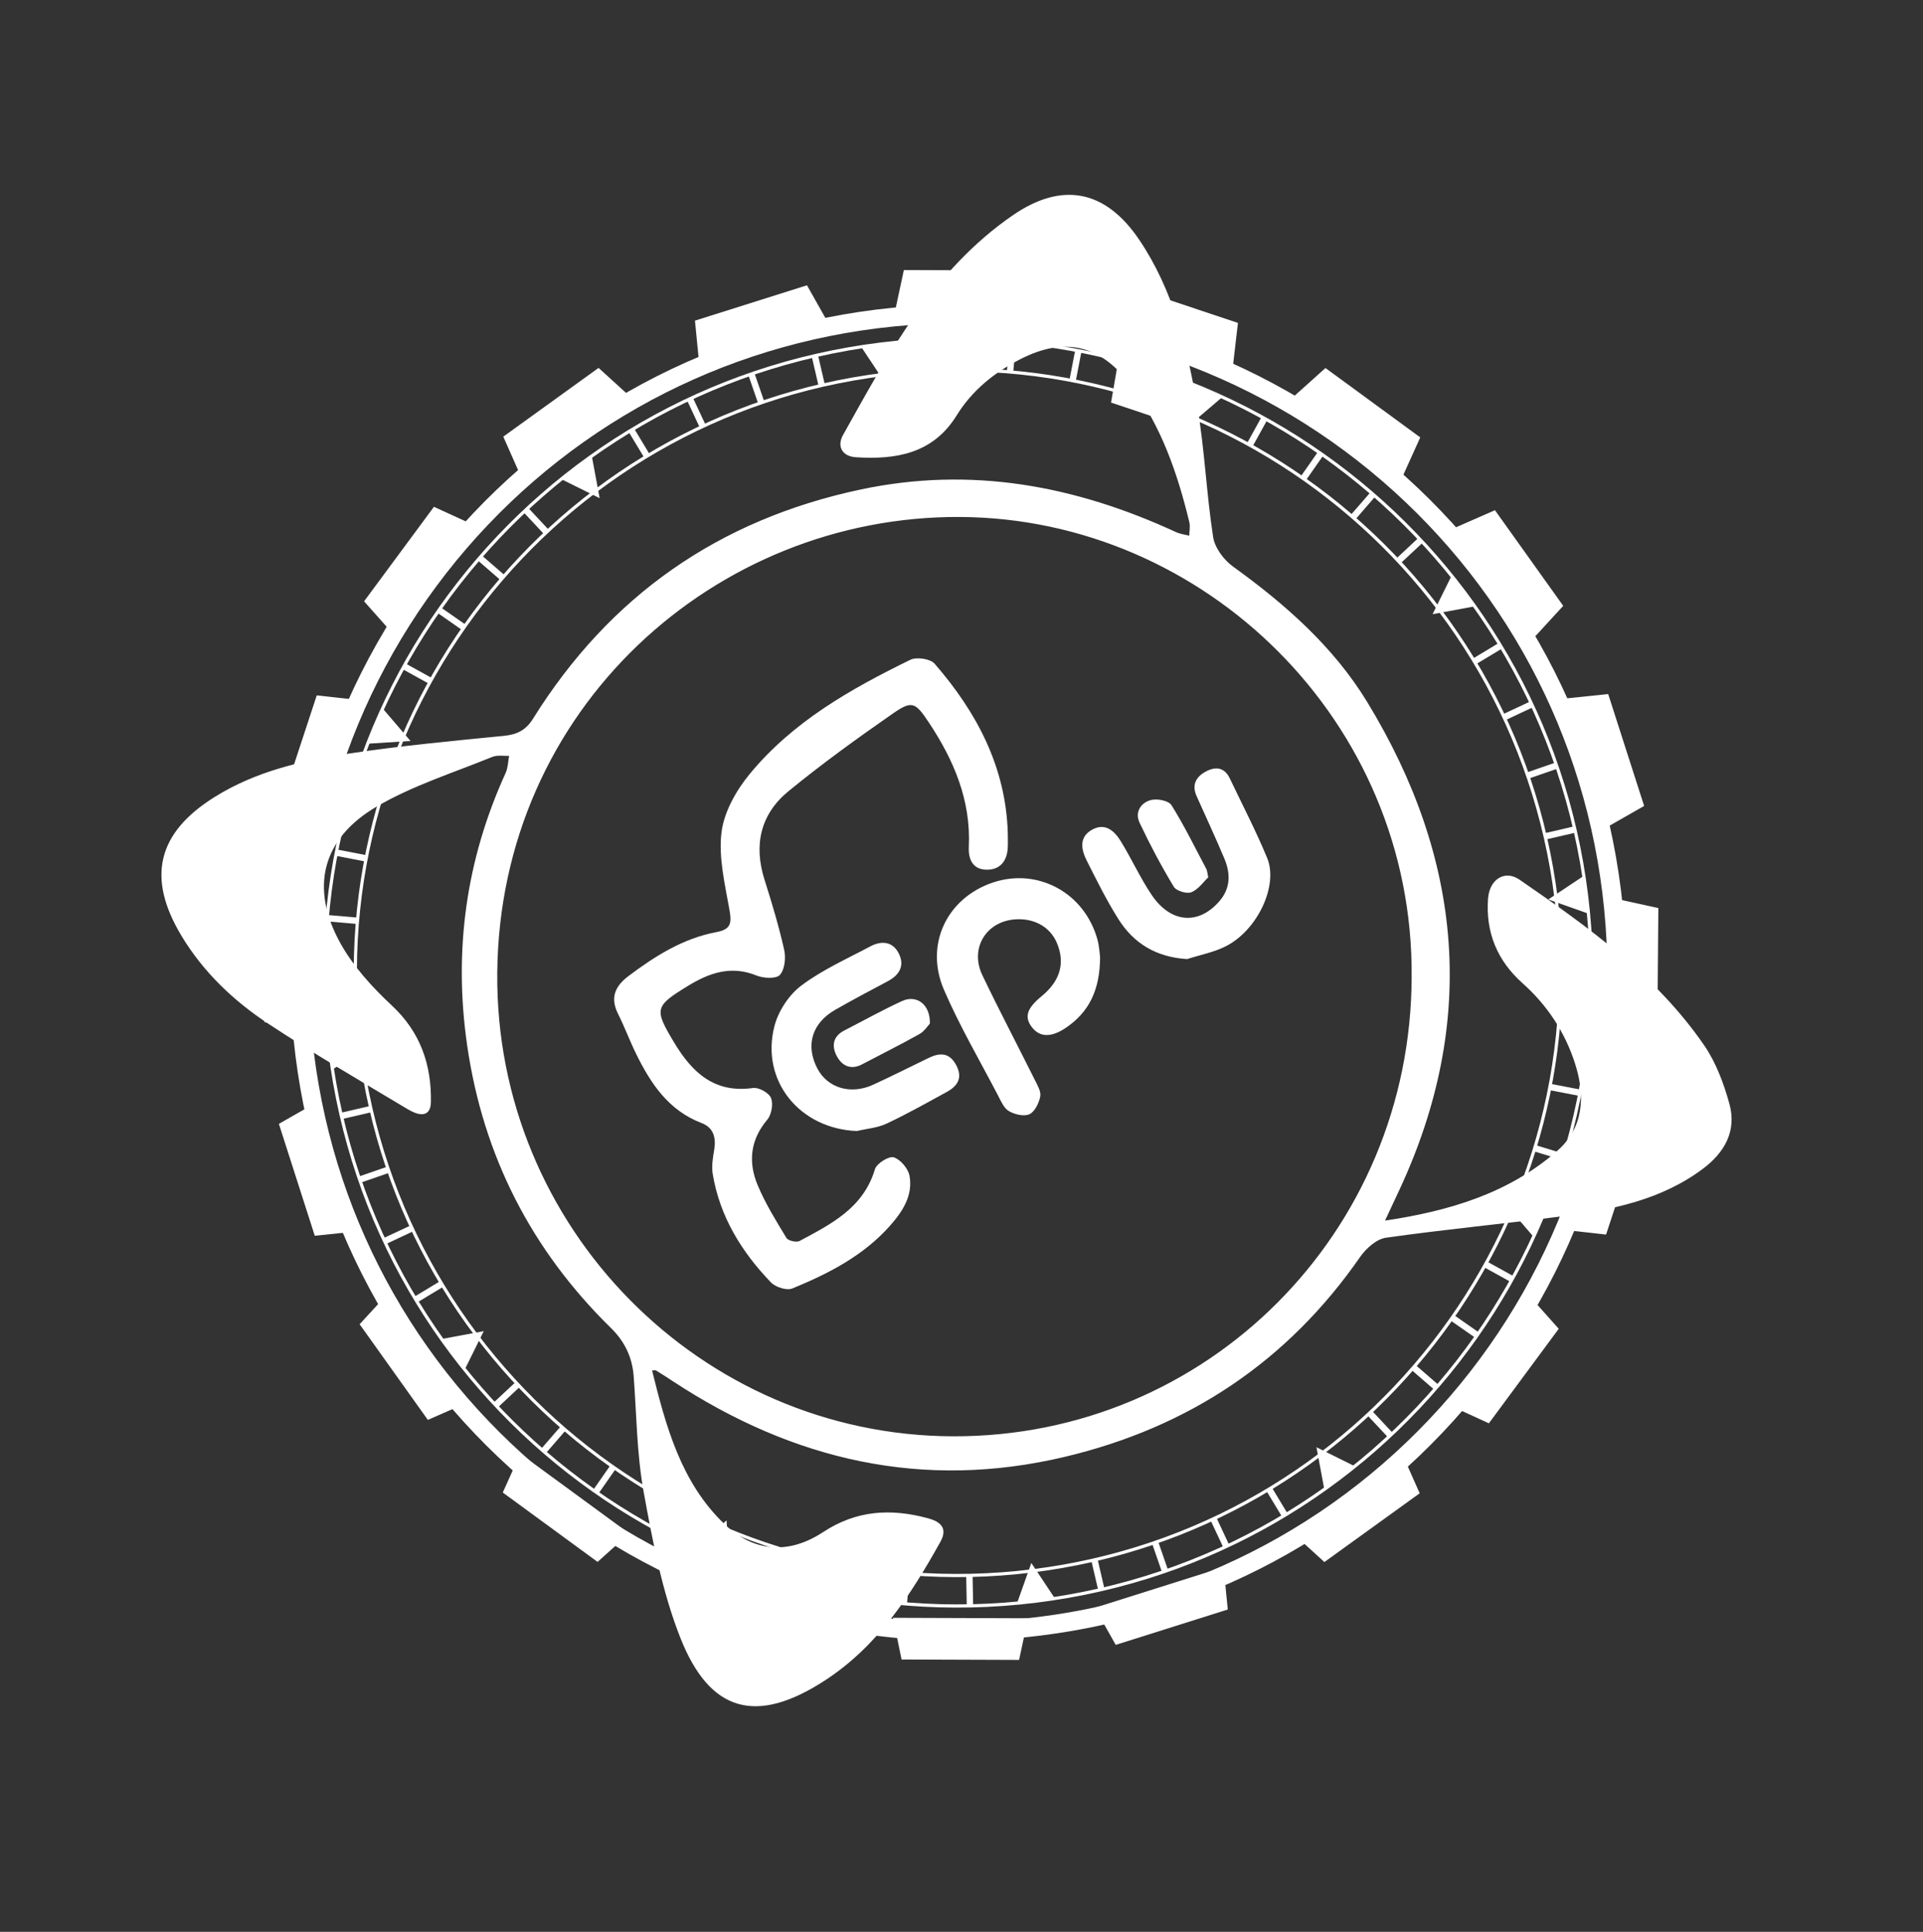 <svg width="924" height="928" viewBox="0 0 924 928" fill="none" xmlns="http://www.w3.org/2000/svg">
<rect x="0" y="0" width="924" height="928" fill="#333333" stroke="none"/>
<path fill-rule="evenodd" clip-rule="evenodd" d="M413.82 166.653L431.983 164.398L425.162 183.694L413.82 166.653Z" fill="white"/>
<path d="M393.041 170.576L390.049 171.271L393.361 185.538L396.354 184.843L393.041 170.576Z" fill="white"/>
<path d="M362.487 179.177L359.584 180.181L364.37 194.024L367.273 193.02L362.487 179.177Z" fill="white"/>
<path d="M332.909 191.017L330.127 192.319L336.336 205.585L339.118 204.283L332.909 191.017Z" fill="white"/>
<path d="M304.733 205.908L302.102 207.493L309.661 220.039L312.292 218.454L304.733 205.908Z" fill="white"/>
<path d="M253.795 243.953L251.551 246.051L261.553 256.751L263.797 254.653L253.795 243.953Z" fill="white"/>
<path d="M231.518 266.816L229.506 269.137L240.572 278.733L242.585 276.412L231.518 266.816Z" fill="white"/>
<path d="M211.866 291.803L210.107 294.321L222.116 302.708L223.875 300.189L211.866 291.803Z" fill="white"/>
<path d="M194.842 318.706L193.355 321.395L206.175 328.48L207.661 325.791L194.842 318.706Z" fill="white"/>
<path d="M169.828 377.203L168.93 380.153L182.942 384.419L183.84 381.469L169.828 377.203Z" fill="white"/>
<path d="M162.015 408.093L161.432 411.109L175.812 413.892L176.396 410.876L162.015 408.093Z" fill="white"/>
<path d="M170.869 471.124L156.225 471.4L156.283 474.472L170.927 474.196L170.869 471.124Z" fill="white"/>
<path d="M177.99 531.232L163.723 534.547L164.418 537.539L178.685 534.224L177.99 531.232Z" fill="white"/>
<path d="M186.224 560.388L172.381 565.176L173.385 568.079L187.228 563.291L186.224 560.388Z" fill="white"/>
<path d="M197.518 588.555L184.252 594.764L185.554 597.546L198.82 591.337L197.518 588.555Z" fill="white"/>
<path d="M211.55 615.387L199.008 622.952L200.595 625.583L213.137 618.017L211.55 615.387Z" fill="white"/>
<path fill-rule="evenodd" clip-rule="evenodd" d="M295.902 705.52L287.515 717.539L284.992 715.763L293.379 703.756L295.902 705.52Z" fill="white"/>
<path d="M318.972 719.913L311.891 732.734L314.58 734.219L321.661 721.398L318.972 719.913Z" fill="white"/>
<path fill-rule="evenodd" clip-rule="evenodd" d="M377.512 744.686L373.236 758.702L370.293 757.814L374.568 743.786L377.512 744.686Z" fill="white"/>
<path fill-rule="evenodd" clip-rule="evenodd" d="M467.324 756.728L467.604 771.375L464.532 771.433L464.252 756.798L467.324 756.728Z" fill="white"/>
<path d="M611.092 714.487L608.461 716.073L616.031 728.626L618.661 727.04L611.092 714.487Z" fill="white"/>
<path fill-rule="evenodd" clip-rule="evenodd" d="M659.301 677.754L669.3 688.453L667.045 690.555L657.047 679.856L659.301 677.754Z" fill="white"/>
<path fill-rule="evenodd" clip-rule="evenodd" d="M680.253 655.768L691.315 665.369L689.306 667.681L678.232 658.092L680.253 655.768Z" fill="white"/>
<path d="M698.681 631.744L696.916 634.272L708.937 642.661L710.702 640.133L698.681 631.744Z" fill="white"/>
<path d="M714.617 606.058L713.131 608.746L725.95 615.831L727.436 613.143L714.617 606.058Z" fill="white"/>
<path d="M737.945 550.113L737.051 553.052L751.063 557.317L751.958 554.378L737.945 550.113Z" fill="white"/>
<path fill-rule="evenodd" clip-rule="evenodd" d="M742.139 400.265L756.401 396.948L757.101 399.95L742.84 403.256L742.139 400.265Z" fill="white"/>
<path d="M747.323 366.336L733.48 371.124L734.485 374.027L748.327 369.239L747.323 366.336Z" fill="white"/>
<path fill-rule="evenodd" clip-rule="evenodd" d="M722.027 343.156L735.285 336.954L736.593 339.734L723.324 345.948L722.027 343.156Z" fill="white"/>
<path fill-rule="evenodd" clip-rule="evenodd" d="M707.568 316.457L720.113 308.899L721.713 311.539L709.157 319.096L707.568 316.457Z" fill="white"/>
<path fill-rule="evenodd" clip-rule="evenodd" d="M670.883 268.348L681.582 258.338L683.685 260.592L672.985 270.591L670.883 268.348Z" fill="white"/>
<path fill-rule="evenodd" clip-rule="evenodd" d="M648.955 247.472L658.556 236.411L660.881 238.42L651.291 249.493L648.955 247.472Z" fill="white"/>
<path d="M633.332 216.964L624.945 228.973L627.473 230.738L635.86 218.73L633.332 216.964Z" fill="white"/>
<path d="M606.207 200.253L599.119 213.071L601.808 214.558L608.895 201.74L606.207 200.253Z" fill="white"/>
<path fill-rule="evenodd" clip-rule="evenodd" d="M543.215 189.795L547.478 175.778L550.41 176.678L546.158 190.682L543.215 189.795Z" fill="white"/>
<path d="M516.629 168.255L513.85 182.636L516.866 183.219L519.646 168.838L516.629 168.255Z" fill="white"/>
<path d="M485.058 164.041L483.799 178.634L486.859 178.898L488.118 164.305L485.058 164.041Z" fill="white"/>
<path d="M456.226 163.062L453.154 163.119L453.425 177.764L456.497 177.707L456.226 163.062Z" fill="white"/>
<path fill-rule="evenodd" clip-rule="evenodd" d="M269.791 230.223L284.392 219.186L288.129 239.311L269.791 230.223Z" fill="white"/>
<path fill-rule="evenodd" clip-rule="evenodd" d="M159.819 513.736L157.564 495.573L176.861 502.395L159.819 513.736Z" fill="white"/>
<path fill-rule="evenodd" clip-rule="evenodd" d="M350.404 750.785L333.549 743.66L349.107 730.368L350.404 750.785Z" fill="white"/>
<path fill-rule="evenodd" clip-rule="evenodd" d="M506.872 767.823L488.709 770.077L495.542 750.793L506.872 767.823Z" fill="white"/>
<path fill-rule="evenodd" clip-rule="evenodd" d="M650.901 704.302L636.3 715.328L632.562 695.203L650.901 704.302Z" fill="white"/>
<path fill-rule="evenodd" clip-rule="evenodd" d="M743.96 577.255L736.835 594.11L723.543 578.551L743.96 577.255Z" fill="white"/>
<path fill-rule="evenodd" clip-rule="evenodd" d="M697.423 276.694L708.45 291.295L688.348 295.032L697.423 276.694Z" fill="white"/>
<path fill-rule="evenodd" clip-rule="evenodd" d="M570.408 183.662L587.263 190.787L571.705 204.079L570.408 183.662Z" fill="white"/>
<path fill-rule="evenodd" clip-rule="evenodd" d="M654.441 218.283C590.724 168.631 508.061 143.284 421.555 154.007C335.05 164.741 261.089 209.523 211.435 273.239C161.781 336.955 136.435 419.628 147.157 506.12C157.892 592.624 202.663 666.584 266.38 716.225C330.097 765.878 412.772 791.224 499.266 780.502C585.771 769.768 659.732 724.997 709.386 661.269C759.04 597.554 784.386 514.892 773.652 428.388C762.918 341.884 718.146 267.925 654.429 218.272L654.441 218.283ZM421.368 152.488C508.295 141.708 591.355 167.171 655.387 217.069C719.419 266.967 764.413 341.288 775.205 428.201C785.987 515.138 760.511 598.196 710.612 662.227C660.713 726.259 586.402 771.251 499.464 782.032C412.538 792.824 329.478 767.338 265.446 717.452C201.425 667.553 156.42 593.244 145.639 506.307C134.858 419.383 160.321 336.324 210.22 272.293C260.119 208.262 334.442 163.269 421.368 152.488Z" fill="white"/>
<path fill-rule="evenodd" clip-rule="evenodd" d="M652.109 221.178C620.023 196.171 583.077 177.401 543.282 166.41C504.958 155.839 463.936 152.463 421.98 157.661C380.024 162.871 341.081 176.163 306.495 195.786C270.589 216.156 239.356 243.383 214.336 275.48C189.328 307.577 170.546 344.51 159.566 384.317C148.984 422.64 145.62 463.661 150.818 505.616C156.027 547.56 169.32 586.526 188.943 621.088C209.314 657.004 236.541 688.238 268.639 713.245C331.608 762.314 413.29 787.356 498.768 776.751C540.724 771.541 579.678 758.249 614.253 738.626C650.158 718.256 681.392 691.029 706.4 658.932C731.408 626.834 750.178 589.901 761.17 550.107C771.741 511.784 775.116 470.751 769.919 428.807C764.709 386.851 751.417 347.898 731.793 313.324C711.423 277.419 684.195 246.186 652.097 221.178H652.109ZM420.871 148.737C463.983 143.388 506.185 146.869 545.641 157.755C586.652 169.073 624.66 188.369 657.646 214.077C690.643 239.785 718.653 271.918 739.643 308.921C759.838 344.522 773.528 384.585 778.877 427.697C784.227 470.809 780.746 513.01 769.86 552.466C758.553 593.475 739.246 631.483 713.537 664.468C687.828 697.453 655.683 725.462 618.703 746.464C583.101 766.659 543.025 780.348 499.912 785.686C456.8 791.036 414.598 787.555 375.141 776.68C334.143 765.362 296.135 746.055 263.137 720.358C230.152 694.65 202.142 662.506 181.152 625.514C160.945 589.925 147.267 549.85 141.917 506.738C136.567 463.626 140.048 421.437 150.934 381.969C162.253 340.96 181.549 302.952 207.258 269.967C232.967 236.982 265.111 208.973 302.103 187.983C337.694 167.765 377.758 154.087 420.871 148.737Z" fill="white"/>
<path fill-rule="evenodd" clip-rule="evenodd" d="M637.852 239.428C579.555 193.991 503.924 170.806 424.777 180.617C345.63 190.429 277.965 231.403 232.527 289.711C187.09 348.007 163.905 423.649 173.728 502.794C183.551 581.928 224.515 649.615 282.812 695.04C341.109 740.476 416.74 763.662 495.887 753.838C575.023 744.027 642.711 703.053 688.136 644.756C733.574 586.46 756.771 510.83 746.948 431.685C737.124 352.539 696.149 284.864 637.852 239.439V239.428ZM424.59 179.087C504.157 169.217 580.185 192.531 638.81 238.201C697.422 283.871 738.608 351.909 748.478 431.475C758.348 511.041 735.034 587.068 689.363 645.691C643.692 704.302 575.653 745.475 496.086 755.357C416.518 765.227 340.478 741.901 281.877 696.243C223.265 650.573 182.079 582.536 172.209 502.97C162.339 423.404 185.654 347.365 231.324 288.753C276.995 230.142 345.034 188.957 424.601 179.087H424.59Z" fill="white"/>
<path fill-rule="evenodd" clip-rule="evenodd" d="M646.905 227.872C585.652 180.135 506.178 155.77 423.025 166.083C339.872 176.397 268.761 219.451 221.023 280.702C173.285 341.953 148.919 421.426 159.233 504.578C169.547 587.729 212.601 658.827 273.853 706.565C335.106 754.313 414.58 778.679 497.733 768.353C580.887 758.028 651.997 714.986 699.736 653.735C747.474 592.483 771.839 513.011 761.514 429.859C751.2 346.707 708.157 275.598 646.893 227.86L646.905 227.872ZM422.826 164.565C506.412 154.193 586.283 178.686 647.851 226.657C709.419 274.628 752.672 346.1 763.044 429.672C773.416 513.256 748.934 593.126 700.95 654.681C652.979 716.259 581.517 759.511 497.932 769.883C414.358 780.255 334.487 755.762 272.919 707.791C211.351 659.808 168.087 588.36 157.714 504.765C147.342 421.192 171.836 341.323 219.808 279.756C267.791 218.189 339.253 174.925 422.826 164.565Z" fill="white"/>
<path d="M556.472 740.417L553.568 741.421L558.356 755.263L561.26 754.259L556.472 740.417Z" fill="white"/>
<path d="M527.373 748.938L524.381 749.633L527.693 763.9L530.686 763.206L527.373 748.938Z" fill="white"/>
<path fill-rule="evenodd" clip-rule="evenodd" d="M584.417 728.881L590.619 742.15L587.839 743.446L581.625 730.177L584.417 728.881Z" fill="white"/>
<path d="M434.005 755.642L432.744 770.234L435.805 770.499L437.066 755.906L434.005 755.642Z" fill="white"/>
<path d="M403.955 751.302L401.178 765.684L404.194 766.266L406.971 751.885L403.955 751.302Z" fill="white"/>
<path d="M269.565 684.983L259.971 696.051L262.292 698.063L271.886 686.995L269.565 684.983Z" fill="white"/>
<path fill-rule="evenodd" clip-rule="evenodd" d="M223.347 657.787L212.309 643.187L232.434 639.449L223.347 657.787Z" fill="white"/>
<path d="M247.821 663.825L237.121 673.827L239.219 676.071L249.919 666.069L247.821 663.825Z" fill="white"/>
<path d="M157.44 439.54L157.176 442.601L171.769 443.859L172.033 440.799L157.44 439.54Z" fill="white"/>
<path fill-rule="evenodd" clip-rule="evenodd" d="M176.812 357.245L183.938 340.391L197.23 355.937L176.812 357.245Z" fill="white"/>
<path fill-rule="evenodd" clip-rule="evenodd" d="M760.995 420.734L763.249 438.897L743.953 432.064L760.995 420.734Z" fill="white"/>
<path fill-rule="evenodd" clip-rule="evenodd" d="M749.846 460.274L764.493 460.005L764.551 463.077L749.904 463.357L749.846 460.274Z" fill="white"/>
<path d="M749.008 490.578L748.744 493.639L763.338 494.895L763.601 491.834L749.008 490.578Z" fill="white"/>
<path d="M744.982 520.626L744.4 523.643L758.783 526.415L759.364 523.398L744.982 520.626Z" fill="white"/>
<path d="M592.47 175.466L530.946 154.9L541.296 137.232L594.826 155.126L592.47 175.466Z" fill="white"/>
<path d="M537.299 173.412L576.269 186.438L567.008 204.47L533.855 193.388L537.299 173.412Z" fill="white"/>
<path d="M331.471 751.715L392.995 772.28L382.651 789.93L329.121 772.037L331.471 751.715Z" fill="white"/>
<path d="M186.643 621.048L224.336 673.858L205.582 682.071L172.798 636.119L186.643 621.048Z" fill="white"/>
<path d="M526.069 772.31L587.943 752.781L589.943 773.149L536.097 790.144L526.069 772.31Z" fill="white"/>
<path d="M227.116 251.98L188.531 304.15L174.937 288.855L208.502 243.457L227.116 251.98Z" fill="white"/>
<path d="M147.557 430.463L147.019 495.332L127.021 490.948L127.498 434.51L147.557 430.463Z" fill="white"/>
<path d="M696.789 675.185L735.369 623.033L748.968 638.311L715.403 683.709L696.789 675.185Z" fill="white"/>
<path d="M776.319 496.702L776.857 431.834L796.838 436.211L796.373 492.673L776.319 496.702Z" fill="white"/>
<path d="M397.801 154.865L335.927 174.395L333.927 154.027L387.749 137.044L397.801 154.865Z" fill="white"/>
<path d="M737.283 306.097L699.591 253.287L718.321 245.086L751.129 291.026L737.283 306.097Z" fill="white"/>
<path d="M673.997 228.773L621.65 190.46L636.885 176.78L682.431 210.115L673.997 228.773Z" fill="white"/>
<path d="M250.006 698.312L302.353 736.624L287.129 750.289L241.583 716.955L250.006 698.312Z" fill="white"/>
<path d="M151.78 529.723L171.612 591.499L151.248 593.615L134.004 539.865L151.78 529.723Z" fill="white"/>
<path d="M429.082 777.134L493.965 777.361L489.671 797.37L433.207 797.173L429.082 777.134Z" fill="white"/>
<path d="M302.751 190.506L250.117 228.459L241.824 209.752L287.613 176.722L302.751 190.506Z" fill="white"/>
<path d="M172.535 336.292L152.281 397.92L134.565 387.658L152.196 334.042L172.535 336.292Z" fill="white"/>
<path d="M621.234 736.567L673.856 698.629L682.161 717.321L636.372 750.351L621.234 736.567Z" fill="white"/>
<path d="M751.39 590.781L771.645 529.153L789.345 539.403L771.719 593.045L751.39 590.781Z" fill="white"/>
<path d="M494.896 149.951L430.013 149.724L434.307 129.715L490.745 129.916L494.896 149.951Z" fill="white"/>
<path d="M772.229 397.288L752.397 335.512L772.735 333.4L790.005 387.146L772.229 397.288Z" fill="white"/>
<path d="M487.035 103.757C510.487 87.654 530.973 91.783 546.938 115.394C563.19 139.435 569.941 166.99 574.748 194.914C578.338 215.811 579.176 237.168 582.429 258.137C583.247 263.371 587.656 269.292 592.125 272.519C617.275 290.67 640.358 310.952 656.579 337.585C702.307 412.67 709.579 490.613 671.962 571.352C669.868 575.853 667.752 580.355 664.659 586.97C696.643 582.288 725.14 573.642 748.516 553.272C761.494 541.953 762.343 526.536 757.301 510.792C752.412 495.56 743.882 482.602 731.937 471.949C719.888 461.214 714.315 447.816 715.501 431.713C716.166 422.76 723.11 418.314 729.901 423.006C762.783 445.685 795.379 468.897 818.432 502.403C824.098 510.639 827.82 520.668 830.5 530.409C834.018 543.172 828.23 553.364 817.89 561.088C797.751 576.115 774.074 580.745 750.019 583.839C721.985 587.445 693.828 590.088 665.855 594.072C661.233 594.728 656.088 599.256 653.204 603.404C618.287 653.751 570.769 685.27 511.5 699.334C443.507 715.467 381.302 700.994 323.639 663.113C320.928 661.331 318.218 659.559 315.457 657.879C315.038 657.623 314.331 657.848 312.685 657.848C319.506 685.341 326.666 712.323 347.857 732.585C361.726 745.85 378.715 747.601 395.713 736.426C411.699 725.926 427.982 725.045 445.553 729.747C451.443 731.325 454.931 734.08 451.443 740.349C437.125 766.06 421.262 790.543 395.836 806.983C363.619 827.808 341.507 822.348 327.372 786.558C318.607 764.37 314.086 740.257 309.78 716.625C306.467 698.412 306.374 679.605 304.983 661.055C304.288 651.774 300.555 644.081 293.958 637.617C255.768 600.228 232.643 555.034 224.973 502.146C218.407 456.932 224.339 413.336 243.362 371.635C244.61 368.9 244.63 365.612 245.224 362.59C242.258 362.723 238.975 362.067 236.377 363.122C217.671 370.753 198.033 376.91 180.728 387.03C154.064 402.621 148.194 426.785 163.341 453.726C169.549 464.758 178.581 474.664 187.929 483.36C201.613 496.103 206.86 511.673 206.553 529.374C206.41 537.354 199.997 534.691 196.11 532.365C173.61 518.905 150.935 505.691 129.058 491.258C112.479 480.318 98.068 466.602 87.647 449.312C70.945 421.582 76.007 400.378 103.417 383.261C123.074 370.989 145.238 365.877 167.646 362.497C192.387 358.758 217.343 356.423 242.258 353.965C248.752 353.319 253.048 351.096 256.556 345.473C293.304 286.593 345.587 250.096 413.55 235.652C466.56 224.385 516.491 233.727 564.848 256.058C567.026 257.061 569.542 257.328 571.895 257.942C571.935 255.504 572.498 252.933 571.945 250.639C566.289 227.304 558.547 204.829 544.096 185.213C529.419 165.29 511.889 160.896 490.002 172.112C477.463 178.535 466.755 187.139 459.217 199.339C448.038 217.429 430.467 220.369 411.331 219.15C404.929 218.741 402.699 214.233 405.501 209.224C427.429 170.022 448.631 130.123 487.035 103.757ZM461.159 247.832C343.398 247.259 239.548 340.115 238.433 467.35C237.348 589.862 336.485 690.043 457.856 690.453C580.158 690.873 678.508 592.412 678.794 469.275C679.776 346.272 579.063 248.406 461.159 247.832Z" fill="white"/>
<path d="M487.035 103.757C510.487 87.654 530.973 91.783 546.938 115.394C563.19 139.435 569.941 166.99 574.748 194.914C578.338 215.811 579.176 237.168 582.429 258.137C583.247 263.371 587.656 269.292 592.125 272.519C617.275 290.67 640.358 310.952 656.579 337.585C702.307 412.67 709.579 490.613 671.962 571.352C669.868 575.853 667.752 580.355 664.659 586.97C696.643 582.288 725.14 573.642 748.516 553.272C761.494 541.953 762.343 526.536 757.301 510.792C752.412 495.56 743.882 482.602 731.937 471.949C719.888 461.214 714.315 447.816 715.501 431.713C716.166 422.76 723.11 418.314 729.901 423.006C762.783 445.685 795.379 468.897 818.432 502.403C824.098 510.639 827.82 520.668 830.5 530.409C834.018 543.172 828.23 553.364 817.89 561.088C797.751 576.115 774.074 580.745 750.019 583.839C721.985 587.445 693.828 590.088 665.855 594.072C661.233 594.728 656.088 599.256 653.204 603.404C618.287 653.751 570.769 685.27 511.5 699.334C443.507 715.467 381.302 700.994 323.639 663.113C320.928 661.331 318.218 659.559 315.457 657.879C315.038 657.623 314.331 657.848 312.685 657.848C319.506 685.341 326.666 712.323 347.857 732.585C361.726 745.85 378.715 747.601 395.713 736.426C411.699 725.926 427.982 725.045 445.553 729.747C451.443 731.325 454.931 734.08 451.443 740.349C437.125 766.06 421.262 790.543 395.836 806.983C363.619 827.808 341.507 822.348 327.372 786.558C318.607 764.37 314.086 740.257 309.78 716.625C306.467 698.412 306.374 679.605 304.983 661.055C304.288 651.774 300.555 644.081 293.958 637.617C255.768 600.228 232.643 555.034 224.973 502.146C218.407 456.932 224.339 413.336 243.362 371.635C244.61 368.9 244.63 365.612 245.224 362.59C242.258 362.723 238.975 362.067 236.377 363.122C217.671 370.753 198.033 376.91 180.728 387.03C154.064 402.621 148.194 426.785 163.341 453.726C169.549 464.758 178.581 474.664 187.929 483.36C201.613 496.103 206.86 511.673 206.553 529.374C206.41 537.354 199.997 534.691 196.11 532.365C173.61 518.905 150.935 505.691 129.058 491.258C112.479 480.318 98.068 466.602 87.647 449.312C70.945 421.582 76.007 400.378 103.417 383.261C123.074 370.989 145.238 365.877 167.646 362.497C192.387 358.758 217.343 356.423 242.258 353.965C248.752 353.319 253.048 351.096 256.556 345.473C293.304 286.593 345.587 250.096 413.55 235.652C466.56 224.385 516.491 233.727 564.848 256.058C567.026 257.061 569.542 257.328 571.895 257.942C571.935 255.504 572.498 252.933 571.945 250.639C566.289 227.304 558.547 204.829 544.096 185.213C529.419 165.29 511.889 160.896 490.002 172.112C477.463 178.535 466.755 187.139 459.217 199.339C448.038 217.429 430.467 220.369 411.331 219.15C404.929 218.741 402.699 214.233 405.501 209.224C427.429 170.022 448.631 130.123 487.035 103.757ZM461.159 247.832C343.398 247.259 239.548 340.115 238.433 467.35C237.348 589.862 336.485 690.043 457.856 690.453C580.158 690.873 678.508 592.412 678.794 469.275C679.776 346.272 579.063 248.406 461.159 247.832Z" stroke="white"/>
<path d="M484.244 400.242C484.244 402.595 484.353 404.948 484.226 407.291C483.855 413.726 480.471 417.87 473.991 417.771C467.385 417.671 465.231 412.712 465.511 406.893C466.597 384.468 458.326 365.12 446.245 346.967C439.828 337.329 438.236 336.343 428.96 342.795C411.874 354.677 394.951 366.885 378.869 380.061C365.503 391.011 362.028 405.744 367.322 422.486C370.851 433.635 374.236 444.865 376.797 456.259C377.657 460.087 377.096 465.679 374.752 468.304C372.996 470.276 366.878 469.969 363.539 468.62C351.204 463.607 340.716 467.344 330.308 473.742C314.598 483.407 314.245 484.674 323.919 500.792C332.517 515.117 343.241 525.307 361.865 522.628C364.598 522.239 369.485 524.981 370.471 527.433C371.611 530.293 370.725 535.424 368.679 537.85C360.444 547.605 359.449 558.311 364.064 569.333C367.765 578.165 372.887 586.437 377.883 594.663C378.697 596.011 382.688 596.934 384.181 596.129C399.349 588.002 414.869 580.283 420.408 561.641C421.222 558.89 427.141 555.216 429.457 555.94C432.697 556.953 436.417 561.406 437.041 564.89C438.706 574.328 433.665 582.011 427.647 588.799C414.851 603.224 398.118 611.794 380.688 618.943C378.037 620.029 372.661 618.327 370.471 616.056C356.308 601.35 345.838 584.4 342.453 563.876C341.838 560.166 342.535 556.139 343.168 552.347C344.145 546.501 342.86 541.668 337.096 539.469C321.223 533.415 312.707 520.547 305.675 506.276C302.571 499.977 300.146 493.344 296.996 487.072C293.096 479.317 295.476 473.77 301.983 468.865C314.797 459.218 328.245 450.756 344.236 447.752C350.951 446.494 351.666 443.716 350.58 437.499C348.408 425.056 345.195 412.133 346.67 399.916C347.856 390.061 353.738 379.681 360.254 371.772C380.905 346.714 408.724 330.94 437.448 316.931C440.435 315.474 447.032 316.461 449.077 318.814C469.358 342.153 483.312 368.469 484.253 400.242H484.244Z" fill="white"/>
<path d="M528.592 459.87C528.51 475.544 523.271 486.304 511.922 493.869C505.117 498.412 499.66 498.295 495.931 493.562C492.049 488.639 493.316 484.422 500.429 478.603C509.415 471.246 511.904 462.676 507.859 453.011C504.601 445.219 496.8 440.875 487.47 441.653C473.66 442.803 465.922 455.698 472.013 468.431C480.112 485.372 488.882 501.987 497.253 518.801C498.501 521.317 500.311 524.348 499.832 526.738C499.198 529.905 497.207 534.041 494.628 535.235C492.04 536.43 487.542 535.353 484.773 533.742C482.366 532.339 480.963 528.928 479.533 526.195C470.737 509.353 461.081 492.865 453.57 475.454C444.158 453.626 455.09 431.274 477.144 423.916C498.673 416.731 521.081 428.866 527.298 451.246C528.266 454.712 528.384 458.404 528.592 459.87Z" fill="white"/>
<path d="M411.711 543.305C384.326 542.246 365.403 519.251 372.091 493.016C373.937 485.768 379.041 477.94 384.978 473.469C395.059 465.877 406.923 460.61 418.172 454.619C423.765 451.642 429.213 452.275 432.073 458.447C434.715 464.157 431.973 468.456 426.634 471.306C418.127 475.858 409.575 480.32 401.222 485.134C390.109 491.541 386.996 502.147 392.67 513.143C397.557 522.608 408.715 526.029 419.502 521.079C428.498 516.952 437.34 512.5 446.244 508.183C451.629 505.577 456.217 505.586 459.448 511.64C462.688 517.704 460.181 521.658 454.95 524.518C445.367 529.749 435.837 535.133 425.964 539.766C421.629 541.803 416.498 542.174 411.738 543.296L411.711 543.305Z" fill="white"/>
<path d="M570.43 460.714C555.652 459.8 544.792 453.276 537.371 441.484C531.706 432.48 526.937 422.878 522.15 413.358C519.407 407.91 518.394 401.883 525.027 398.408C531.263 395.15 535.588 399.304 538.557 404.136C543.733 412.562 547.842 421.666 553.344 429.846C562.529 443.493 575.869 444.489 585.914 432.914C591.344 426.652 591.308 419.566 588.303 412.426C584.068 402.363 579.461 392.444 574.991 382.481C572.602 377.16 574.52 373.296 579.244 370.698C584.068 368.047 588.33 368.517 590.946 373.983C597 386.671 603.507 399.177 608.873 412.154C614.294 425.258 604.403 446.488 589.353 454.371C583.534 457.42 576.756 458.651 570.421 460.714H570.43Z" fill="white"/>
<path d="M580.569 421.428C578.324 423.545 575.854 427.21 572.46 428.595C570.261 429.491 565.211 427.979 564.017 425.989C558.017 416.034 552.533 405.736 547.573 395.22C545.175 390.134 548.116 385.528 553.166 384.279C556.134 383.546 561.564 384.632 562.895 386.768C569.067 396.65 574.207 407.174 579.673 417.491C580.026 418.152 580.035 418.993 580.569 421.437V421.428Z" fill="white"/>
<path d="M446.814 491.691C445.846 492.696 444.19 495.383 441.782 496.732C432.715 501.818 423.393 506.442 414.19 511.293C408.932 514.071 404.706 512.044 402.226 507.6C399.602 502.885 399.909 497.99 405.638 495.039C414.887 490.288 423.982 485.203 433.429 480.868C440.353 477.691 447.04 482.406 446.814 491.682V491.691Z" fill="white"/>
</svg>
